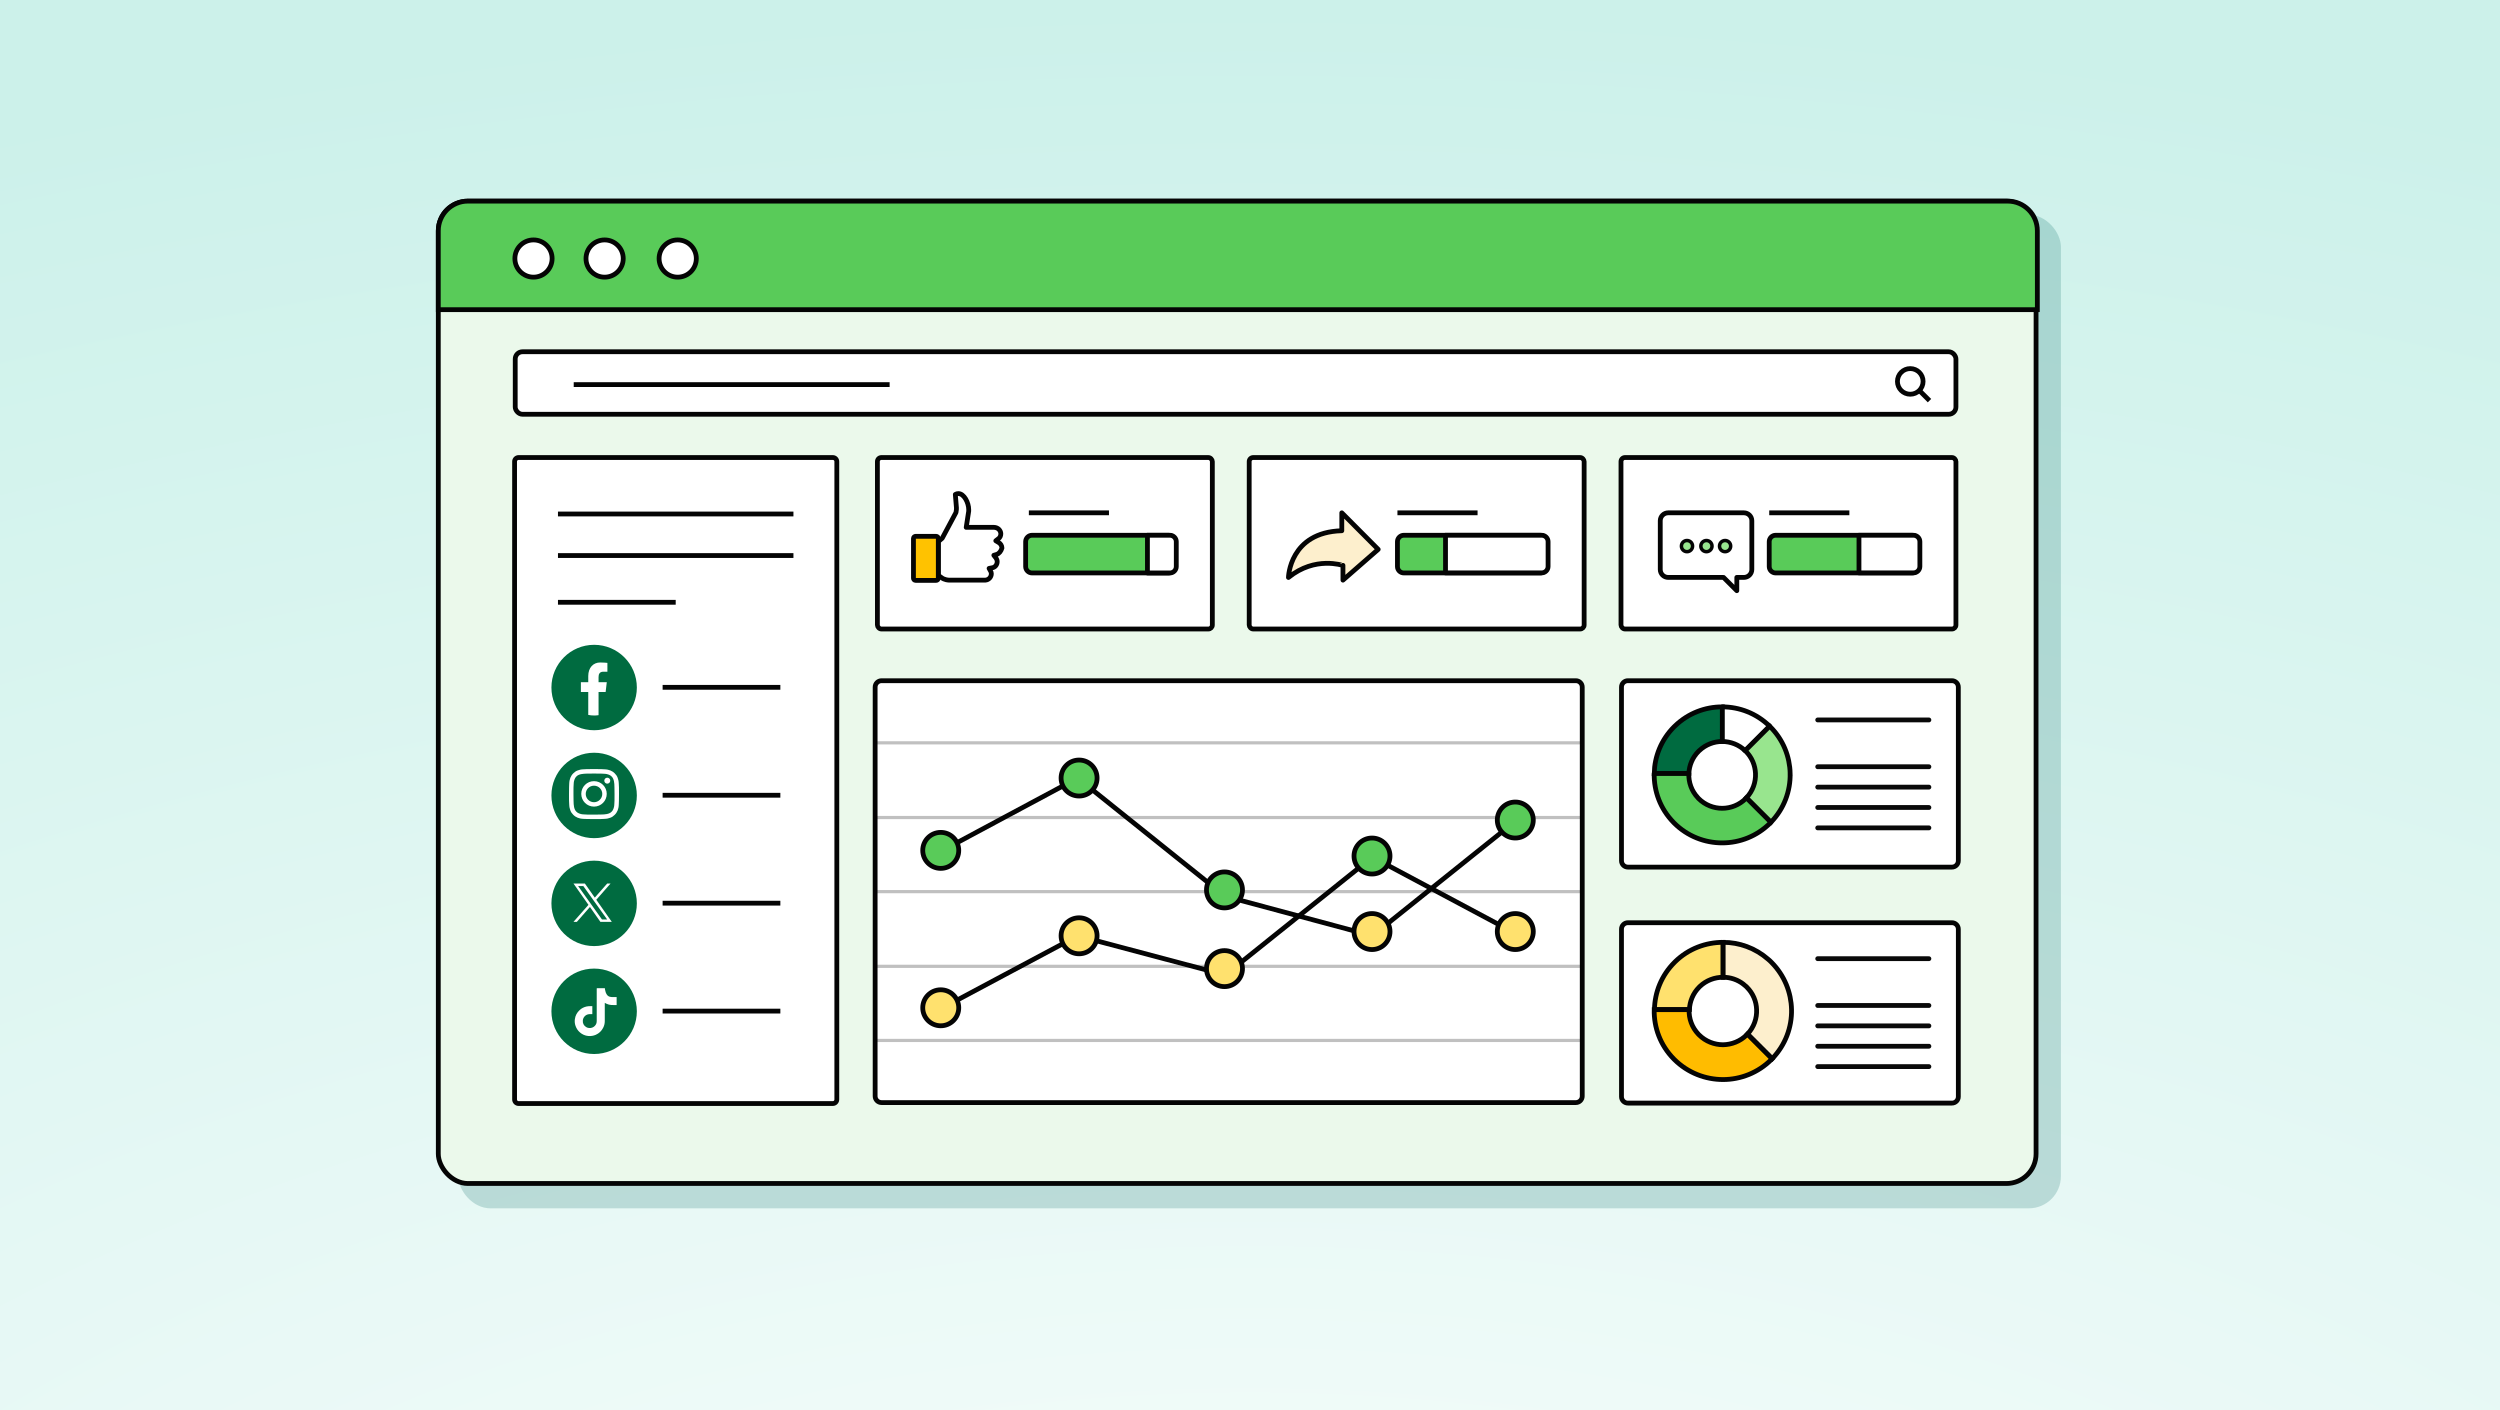 <svg xmlns="http://www.w3.org/2000/svg" width="780" height="440" viewBox="0 0 780 440" fill="none"><rect x="0" y="0" width="780" height="440" fill="#808080" stroke="none"/><rect width="780" height="440" fill="url(#paint0_radial_46601_43)"></rect><rect opacity="0.2" x="143" y="67" width="500" height="310" rx="10" fill="#026661"></rect><rect x="136.75" y="62.75" width="498.5" height="306.5" rx="9.25" fill="#EBF9EB" stroke="#040404" stroke-width="1.5"></rect><path d="M136.75 72C136.75 66.891 140.891 62.75 146 62.75H626.401C631.509 62.75 635.651 66.891 635.651 72V96.61H136.75V72Z" fill="#59CB59" stroke="#040404" stroke-width="1.5"></path><path d="M166.451 86.474C169.659 86.474 172.259 83.874 172.259 80.666C172.259 77.459 169.659 74.858 166.451 74.858C163.244 74.858 160.644 77.459 160.644 80.666C160.644 83.874 163.244 86.474 166.451 86.474Z" fill="white" stroke="#040404" stroke-width="1.5" stroke-miterlimit="10"></path><path d="M188.64 86.474C191.847 86.474 194.447 83.874 194.447 80.666C194.447 77.459 191.847 74.858 188.64 74.858C185.432 74.858 182.832 77.459 182.832 80.666C182.832 83.874 185.432 86.474 188.64 86.474Z" fill="white" stroke="#040404" stroke-width="1.5" stroke-miterlimit="10"></path><path d="M211.443 86.474C214.65 86.474 217.251 83.874 217.251 80.666C217.251 77.459 214.65 74.858 211.443 74.858C208.235 74.858 205.635 77.459 205.635 80.666C205.635 83.874 208.235 86.474 211.443 86.474Z" fill="white" stroke="#040404" stroke-width="1.5" stroke-miterlimit="10"></path><path d="M491.658 212.379H275.043C273.938 212.379 273.043 213.274 273.043 214.379V342.006C273.043 343.11 273.938 344.006 275.043 344.006H491.658C492.763 344.006 493.658 343.11 493.658 342.006V214.379C493.658 213.274 492.763 212.379 491.658 212.379Z" fill="white" stroke="#040404" stroke-width="1.5" stroke-miterlimit="10"></path><g opacity="0.25"><path d="M273.26 231.766H493.659" stroke="#040404" stroke-miterlimit="10"></path><path d="M273.26 255.069H493.659" stroke="#040404" stroke-miterlimit="10"></path><path d="M273.26 278.19H493.659" stroke="#040404" stroke-miterlimit="10"></path><path d="M273.26 301.494H493.659" stroke="#040404" stroke-miterlimit="10"></path><path d="M273.26 324.619H493.659" stroke="#040404" stroke-miterlimit="10"></path></g><path d="M290.209 316.521L336.235 291.967L382.261 304.189L428.177 267.412L474.204 291.967" stroke="#040404" stroke-width="1.5" stroke-linecap="round" stroke-linejoin="round"></path><path d="M290.209 267.412L336.235 242.748L382.261 279.635L428.177 291.967L474.204 255.08" stroke="#040404" stroke-width="1.5" stroke-linecap="round" stroke-linejoin="round"></path><path d="M293.511 320.045C296.613 320.045 299.127 317.531 299.127 314.43C299.127 311.328 296.613 308.814 293.511 308.814C290.41 308.814 287.896 311.328 287.896 314.43C287.896 317.531 290.41 320.045 293.511 320.045Z" fill="#FFE16E" stroke="#040404" stroke-width="1.5" stroke-miterlimit="10"></path><path d="M336.672 297.583C339.774 297.583 342.288 295.068 342.288 291.967C342.288 288.866 339.774 286.351 336.672 286.351C333.571 286.351 331.057 288.866 331.057 291.967C331.057 295.068 333.571 297.583 336.672 297.583Z" fill="#FFE16E" stroke="#040404" stroke-width="1.5" stroke-miterlimit="10"></path><path d="M382.038 307.823C385.14 307.823 387.654 305.309 387.654 302.207C387.654 299.106 385.14 296.591 382.038 296.591C378.937 296.591 376.423 299.106 376.423 302.207C376.423 305.309 378.937 307.823 382.038 307.823Z" fill="#FFE16E" stroke="#040404" stroke-width="1.5" stroke-miterlimit="10"></path><path d="M428.065 272.698C431.167 272.698 433.681 270.183 433.681 267.082C433.681 263.981 431.167 261.466 428.065 261.466C424.964 261.466 422.45 263.981 422.45 267.082C422.45 270.183 424.964 272.698 428.065 272.698Z" fill="#59CB59" stroke="#040404" stroke-width="1.5" stroke-linecap="round" stroke-linejoin="round"></path><path d="M472.772 296.261C475.873 296.261 478.387 293.747 478.387 290.645C478.387 287.544 475.873 285.03 472.772 285.03C469.67 285.03 467.156 287.544 467.156 290.645C467.156 293.747 469.67 296.261 472.772 296.261Z" fill="#FFE16E" stroke="#040404" stroke-width="1.5" stroke-miterlimit="10"></path><path d="M293.511 270.936C296.613 270.936 299.127 268.422 299.127 265.32C299.127 262.219 296.613 259.704 293.511 259.704C290.41 259.704 287.896 262.219 287.896 265.32C287.896 268.422 290.41 270.936 293.511 270.936Z" fill="#59CB59" stroke="#040404" stroke-width="1.5" stroke-miterlimit="10"></path><path d="M336.672 248.363C339.774 248.363 342.288 245.849 342.288 242.747C342.288 239.646 339.774 237.132 336.672 237.132C333.571 237.132 331.057 239.646 331.057 242.747C331.057 245.849 333.571 248.363 336.672 248.363Z" fill="#59CB59" stroke="#040404" stroke-width="1.5" stroke-miterlimit="10"></path><path d="M382.038 283.268C385.14 283.268 387.654 280.754 387.654 277.653C387.654 274.551 385.14 272.037 382.038 272.037C378.937 272.037 376.423 274.551 376.423 277.653C376.423 280.754 378.937 283.268 382.038 283.268Z" fill="#59CB59" stroke="#040404" stroke-width="1.5" stroke-miterlimit="10"></path><path d="M428.065 296.261C431.167 296.261 433.681 293.747 433.681 290.645C433.681 287.544 431.167 285.03 428.065 285.03C424.964 285.03 422.45 287.544 422.45 290.645C422.45 293.747 424.964 296.261 428.065 296.261Z" fill="#FFE16E" stroke="#040404" stroke-width="1.5" stroke-miterlimit="10"></path><path d="M472.772 261.466C475.873 261.466 478.387 258.952 478.387 255.85C478.387 252.749 475.873 250.235 472.772 250.235C469.67 250.235 467.156 252.749 467.156 255.85C467.156 258.952 469.67 261.466 472.772 261.466Z" fill="#59CB59" stroke="#040404" stroke-width="1.5" stroke-miterlimit="10"></path><path d="M160.55 144C160.55 143.31 161.11 142.75 161.8 142.75H259.836C260.527 142.75 261.086 143.31 261.086 144V343.052C261.086 343.742 260.527 344.302 259.836 344.302H161.8C161.11 344.302 160.55 343.742 160.55 343.052V144Z" fill="white" stroke="#040404" stroke-width="1.5"></path><path d="M206.737 214.446H243.47" stroke="#040404" stroke-width="1.5"></path><path d="M206.737 248.118H243.47" stroke="#040404" stroke-width="1.5"></path><path d="M206.737 281.79H243.47" stroke="#040404" stroke-width="1.5"></path><path d="M206.737 315.462H243.47" stroke="#040404" stroke-width="1.5"></path><circle cx="185.371" cy="214.508" r="13.327" fill="#006B40"></circle><path d="M188.959 215.913L189.316 212.845H186.75V211.233C186.75 210.34 187.071 209.576 188.222 209.576L189.508 209.575V206.817C189.048 206.779 188.247 206.696 187.234 206.696C185.118 206.696 183.534 208.288 183.534 210.927V212.845H181.236V215.913H183.534V223.051C184.129 223.173 184.743 223.239 185.372 223.239C185.84 223.239 186.3 223.202 186.75 223.133V215.913H188.959Z" fill="white"></path><circle cx="185.371" cy="248.18" r="13.327" fill="#006B40"></circle><path d="M185.329 241.35C187.4 241.35 187.633 241.35 188.457 241.413C189.218 241.435 189.641 241.582 189.916 241.688C190.275 241.815 190.55 241.984 190.825 242.259C191.099 242.534 191.269 242.787 191.395 243.168C191.501 243.443 191.607 243.844 191.67 244.626C191.691 245.451 191.734 245.704 191.734 247.755C191.734 249.805 191.734 250.059 191.67 250.883C191.649 251.644 191.501 252.067 191.395 252.342C191.269 252.701 191.099 252.976 190.825 253.251C190.55 253.525 190.296 253.694 189.916 253.821C189.641 253.927 189.239 254.033 188.457 254.096C187.633 254.117 187.379 254.159 185.329 254.159C183.279 254.159 183.025 254.159 182.2 254.096C181.44 254.075 181.017 253.927 180.742 253.821C180.383 253.694 180.108 253.525 179.833 253.251C179.558 252.976 179.389 252.722 179.262 252.342C179.157 252.067 179.051 251.665 178.988 250.883C178.966 250.059 178.924 249.805 178.924 247.755C178.924 245.704 178.924 245.451 178.988 244.626C179.009 243.865 179.157 243.443 179.262 243.168C179.389 242.808 179.558 242.534 179.833 242.259C180.108 241.984 180.362 241.815 180.742 241.688C181.017 241.582 181.418 241.477 182.2 241.413C183.004 241.35 183.257 241.35 185.329 241.35ZM185.329 239.955C183.215 239.955 182.983 239.955 182.116 240.018C181.292 240.039 180.721 240.187 180.235 240.378C179.706 240.568 179.305 240.843 178.861 241.287C178.417 241.73 178.184 242.132 177.952 242.661C177.762 243.147 177.614 243.739 177.592 244.542C177.571 245.366 177.529 245.641 177.529 247.755C177.529 249.868 177.529 250.101 177.592 250.968C177.614 251.792 177.762 252.363 177.952 252.849C178.142 253.377 178.417 253.779 178.861 254.223C179.305 254.667 179.706 254.899 180.235 255.132C180.721 255.322 181.313 255.47 182.116 255.491C182.94 255.512 183.215 255.554 185.329 255.554C187.443 255.554 187.675 255.554 188.542 255.491C189.366 255.47 189.937 255.322 190.423 255.132C190.952 254.942 191.353 254.667 191.797 254.223C192.241 253.779 192.473 253.377 192.706 252.849C192.896 252.363 193.044 251.771 193.065 250.968C193.086 250.143 193.129 249.868 193.129 247.755C193.129 245.641 193.129 245.408 193.065 244.542C193.044 243.717 192.896 243.147 192.706 242.661C192.516 242.132 192.241 241.73 191.797 241.287C191.353 240.843 190.952 240.61 190.423 240.378C189.937 240.187 189.345 240.039 188.542 240.018C187.675 239.955 187.443 239.955 185.329 239.955Z" fill="white"></path><path d="M185.33 243.718C183.132 243.718 181.356 245.493 181.356 247.692C181.356 249.89 183.132 251.665 185.33 251.665C187.529 251.665 189.304 249.89 189.304 247.692C189.304 245.493 187.529 243.718 185.33 243.718ZM185.33 250.292C183.914 250.292 182.752 249.15 182.752 247.713C182.752 246.275 183.893 245.134 185.33 245.134C186.768 245.134 187.909 246.275 187.909 247.713C187.909 249.129 186.747 250.292 185.33 250.292Z" fill="white"></path><path d="M189.471 244.5C189.984 244.5 190.401 244.083 190.401 243.569C190.401 243.056 189.984 242.639 189.471 242.639C188.957 242.639 188.541 243.056 188.541 243.569C188.541 244.083 188.957 244.5 189.471 244.5Z" fill="white"></path><circle cx="185.371" cy="281.852" r="13.327" fill="#006B40"></circle><path d="M186.043 280.727L190.491 275.667H189.438L185.574 280.059L182.49 275.667H178.93L183.595 282.31L178.93 287.616H179.984L184.061 282.978L187.319 287.616H190.879L186.04 280.727H186.043ZM184.599 282.369L184.128 281.707L180.366 276.443H181.986L185.022 280.69L185.493 281.353L189.438 286.874H187.817L184.599 282.369Z" fill="white"></path><circle cx="185.371" cy="315.524" r="13.327" fill="#006B40"></circle><path d="M186.227 308.319C187.056 308.319 187.886 308.319 188.716 308.319C188.74 308.461 188.74 308.603 188.763 308.746C188.858 309.315 189.024 309.836 189.332 310.31C189.569 310.666 189.901 310.903 190.304 310.998C190.707 311.116 191.11 311.093 191.513 311.093C191.798 311.093 192.106 311.093 192.39 311.093C192.39 311.922 192.39 312.752 192.39 313.582C192.224 313.582 192.082 313.582 191.916 313.582C191.513 313.582 191.11 313.582 190.707 313.558C190.209 313.534 189.759 313.392 189.309 313.203C189.095 313.108 188.906 313.013 188.692 312.894C188.692 312.918 188.692 312.965 188.692 312.989C188.692 314.862 188.692 316.735 188.692 318.584C188.692 319.319 188.526 320.03 188.171 320.694C187.673 321.666 186.914 322.401 185.895 322.851C185.136 323.183 184.354 323.302 183.524 323.231C182.552 323.136 181.675 322.756 180.94 322.116C180.3 321.571 179.85 320.884 179.565 320.078C179.328 319.414 179.257 318.703 179.352 318.015C179.494 316.853 180.015 315.905 180.869 315.123C181.462 314.578 182.173 314.222 182.979 314.032C183.406 313.937 183.856 313.914 184.283 313.914C184.449 313.914 184.615 313.914 184.804 313.914C184.804 314.743 184.804 315.573 184.804 316.403C184.638 316.403 184.449 316.403 184.283 316.403C184.022 316.403 183.737 316.403 183.477 316.474C182.576 316.687 181.912 317.47 181.841 318.394C181.77 319.271 182.125 319.959 182.86 320.433C183.145 320.623 183.477 320.718 183.809 320.741C184.496 320.789 185.089 320.575 185.563 320.101C186.013 319.651 186.203 319.106 186.179 318.465C186.179 318.015 186.179 317.588 186.179 317.138C186.179 316.711 186.179 316.261 186.179 315.834C186.179 315.407 186.179 314.957 186.179 314.53C186.179 314.103 186.179 313.653 186.179 313.226C186.179 312.8 186.179 312.349 186.179 311.922C186.179 311.496 186.179 311.045 186.179 310.619C186.179 310.192 186.179 309.741 186.179 309.315C186.179 309.006 186.179 308.698 186.179 308.39C186.227 308.414 186.227 308.366 186.227 308.319Z" fill="white"></path><path d="M174.085 160.366H247.552" stroke="#040404" stroke-width="1.5"></path><path d="M174.086 173.331H247.552" stroke="#040404" stroke-width="1.5"></path><path d="M174.086 187.916H210.819" stroke="#040404" stroke-width="1.5"></path><rect x="160.75" y="109.75" width="449.5" height="19.5" rx="2.25" fill="white" stroke="#040404" stroke-width="1.5"></rect><path d="M602 125L599 122" stroke="#040404" stroke-width="1.5" stroke-linejoin="round"></path><path d="M596 123C598.209 123 600 121.209 600 119C600 116.791 598.209 115 596 115C593.791 115 592 116.791 592 119C592 121.209 593.791 123 596 123Z" stroke="#040404" stroke-width="1.5" stroke-linejoin="round"></path><path d="M179 120H277.562" stroke="#040404" stroke-width="1.5" stroke-linejoin="round"></path><path d="M609 212.379H507.903C506.798 212.379 505.903 213.274 505.903 214.379V268.54C505.903 269.644 506.798 270.54 507.903 270.54H609C610.105 270.54 611 269.644 611 268.54V214.379C611 213.274 610.105 212.379 609 212.379Z" fill="white" stroke="#040404" stroke-width="1.5" stroke-miterlimit="10"></path><g opacity="0.98"><path d="M567.125 239.228H601.817" stroke="#040404" stroke-width="1.5" stroke-linecap="round"></path><path d="M567.125 224.623H601.817" stroke="#040404" stroke-width="1.5" stroke-linecap="round"></path><path d="M567.125 245.584H601.817" stroke="#040404" stroke-width="1.5" stroke-linecap="round"></path><path d="M567.125 251.939H601.817" stroke="#040404" stroke-width="1.5" stroke-linecap="round"></path><path d="M567.125 258.295H601.817" stroke="#040404" stroke-width="1.5" stroke-linecap="round"></path></g><path d="M526.926 241.34C527.028 238.815 528.033 236.325 529.956 234.396C530.035 234.316 530.12 234.248 530.205 234.169C532.219 232.28 534.795 231.332 537.376 231.344V220.542C532.032 220.531 526.688 222.527 522.564 226.527C522.484 226.607 522.399 226.68 522.32 226.76C518.286 230.793 516.221 236.052 516.113 241.34H526.921H526.926Z" fill="#006B40" stroke="#040404" stroke-width="1.5" stroke-miterlimit="10"></path><path d="M544.495 234.218L552.137 226.577C548.03 222.571 542.708 220.557 537.375 220.546V231.348C539.94 231.359 542.498 232.323 544.495 234.218Z" fill="white" stroke="#040404" stroke-width="1.5" stroke-linecap="round" stroke-linejoin="round"></path><path d="M537.368 262.983C542.78 262.972 548.192 260.901 552.322 256.771C552.402 256.691 552.476 256.606 552.555 256.527L544.913 248.885C544.834 248.964 544.766 249.055 544.686 249.135C542.667 251.154 540.017 252.17 537.368 252.187C534.685 252.198 531.995 251.183 529.947 249.135C529.885 249.072 529.828 249.004 529.772 248.936C527.758 246.814 526.81 244.063 526.918 241.34H516.111C516.003 246.826 518.005 252.351 522.135 256.578C522.198 256.64 522.255 256.708 522.317 256.771C526.475 260.929 531.922 263 537.374 262.983H537.368Z" fill="#59CB59" stroke="#040404" stroke-width="1.5" stroke-linecap="round" stroke-linejoin="round"></path><path d="M558.528 241.34C558.42 236.052 556.361 230.793 552.322 226.76C552.259 226.697 552.191 226.641 552.129 226.578L544.487 234.22C544.549 234.282 544.623 234.333 544.686 234.396C546.614 236.325 547.613 238.815 547.715 241.34C547.823 244.04 546.892 246.769 544.907 248.885L552.549 256.527C556.639 252.306 558.63 246.809 558.523 241.34H558.528Z" fill="#98E58E" stroke="#040404" stroke-width="1.5" stroke-miterlimit="10"></path><path d="M609 287.886H507.903C506.798 287.886 505.903 288.781 505.903 289.886V342.167C505.903 343.272 506.798 344.167 507.903 344.167H609C610.105 344.167 611 343.272 611 342.167V289.886C611 288.781 610.105 287.886 609 287.886Z" fill="white" stroke="#040404" stroke-width="1.5" stroke-miterlimit="10"></path><g opacity="0.98"><path d="M567.125 313.715H601.817" stroke="#040404" stroke-width="1.5" stroke-linecap="round"></path><path d="M567.125 299.11H601.817" stroke="#040404" stroke-width="1.5" stroke-linecap="round"></path><path d="M567.125 320.07H601.817" stroke="#040404" stroke-width="1.5" stroke-linecap="round"></path><path d="M567.125 326.426H601.817" stroke="#040404" stroke-width="1.5" stroke-linecap="round"></path><path d="M567.125 332.782H601.817" stroke="#040404" stroke-width="1.5" stroke-linecap="round"></path></g><path d="M527.09 314.984C527.207 312.445 528.223 309.906 530.137 307.992C530.215 307.914 530.293 307.836 530.371 307.757C532.402 305.843 535.02 304.906 537.598 304.906V294.008C532.207 294.008 526.817 296 522.676 300.023C522.598 300.101 522.52 300.18 522.442 300.258C518.38 304.32 516.27 309.632 516.192 314.984H527.09Z" fill="#FFE16E" stroke="#040404" stroke-width="1.5" stroke-miterlimit="10"></path><path d="M537.595 336.819C543.063 336.819 548.532 334.71 552.672 330.57C552.75 330.491 552.829 330.413 552.907 330.335L545.212 322.64C545.134 322.718 545.055 322.796 544.977 322.874C542.946 324.906 540.251 325.921 537.595 325.96C534.9 325.96 532.165 324.945 530.095 322.874C530.017 322.796 529.978 322.757 529.9 322.679C527.869 320.531 526.892 317.757 527.009 315.023H516.111C515.994 320.57 518.025 326.117 522.205 330.374C522.283 330.452 522.322 330.491 522.4 330.57C526.619 334.749 532.126 336.819 537.595 336.819Z" fill="#FFBC00" stroke="#040404" stroke-width="1.5" stroke-miterlimit="10"></path><path d="M558.957 314.984C558.84 309.632 556.77 304.359 552.707 300.258C552.629 300.18 552.59 300.14 552.512 300.062C552.512 300.062 551.926 299.476 551.653 299.281C547.629 295.766 542.629 294.008 537.63 294.008V304.906C539.895 304.906 542.122 305.648 543.997 307.093C544.036 307.093 544.036 307.132 544.075 307.171C544.192 307.25 544.27 307.328 544.387 307.445C544.426 307.484 544.465 307.523 544.504 307.523C544.622 307.601 544.7 307.718 544.817 307.796C544.895 307.875 544.934 307.914 545.012 307.992C546.965 309.945 547.981 312.445 548.059 314.984C548.176 317.718 547.239 320.452 545.247 322.601L552.942 330.296C557.043 326.038 559.074 320.491 558.957 314.984Z" fill="#FDEFCD" stroke="#040404" stroke-width="1.5" stroke-miterlimit="10"></path><rect x="273.75" y="142.75" width="104.5" height="53.5" rx="1.25" fill="white" stroke="#040404" stroke-width="1.5"></rect><path d="M321 160H346" stroke="#040404" stroke-width="1.5"></path><path d="M310.95 172.985L310.079 173.246L310.689 174.03C310.95 174.378 311.124 174.814 311.124 175.249C311.124 176.207 310.427 177.078 309.47 177.165L308.599 177.339L309.034 178.123C309.208 178.384 309.295 178.732 309.295 178.994C309.295 180.039 308.512 180.91 307.467 180.997H296.058C296.058 180.997 294.665 180.997 293.62 180.126C293.359 179.952 293.184 179.777 293.01 179.69L292.749 179.603V168.979L293.968 167.934L297.974 160.444C298.148 160.183 298.323 159.835 298.323 159.486C298.41 159.138 298.41 158.79 298.41 158.441L298.061 154.261C298.323 154.087 298.671 154 299.019 154C300.761 154 302.241 156.787 302.241 159.051C302.241 159.399 302.241 159.661 302.154 160.009L301.458 164.537H310.166C310.689 164.537 311.298 164.799 311.647 165.147C311.995 165.495 312.256 166.018 312.256 166.54C312.256 167.15 311.995 167.76 311.472 168.108L310.689 168.718L311.56 169.24C312.169 169.588 312.605 170.285 312.605 170.982C312.343 171.94 311.734 172.723 310.95 172.985Z" fill="white" stroke="#040404" stroke-width="1.5" stroke-miterlimit="10" stroke-linejoin="round"></path><path d="M285.697 167.327H292.054C292.489 167.327 292.751 167.675 292.751 168.023V180.39C292.751 180.825 292.402 181.086 292.054 181.086H285.697C285.261 181.086 285 180.738 285 180.39V168.023C285 167.588 285.348 167.327 285.697 167.327Z" fill="#FFC200" stroke="#040404" stroke-width="1.5" stroke-miterlimit="10"></path><path d="M364.572 167H322C320.895 167 320 167.895 320 169V176.76C320 177.865 320.895 178.76 322 178.76H364.572C365.676 178.76 366.572 177.865 366.572 176.76V169C366.572 167.895 365.676 167 364.572 167Z" fill="#59CB59" stroke="#040404" stroke-width="1.5" stroke-miterlimit="10"></path><path d="M365 167H358V178.765H365C366.105 178.765 367 177.869 367 176.765V169C367 167.895 366.105 167 365 167Z" fill="white" stroke="#040404" stroke-width="1.5" stroke-linecap="round" stroke-linejoin="round"></path><rect x="389.75" y="142.75" width="104.5" height="53.5" rx="1.25" fill="white" stroke="#040404" stroke-width="1.5"></rect><path d="M436 160H461" stroke="#040404" stroke-width="1.5"></path><path d="M402 180.169C402 180.169 402.289 166.043 418.641 165.59V160L430 171.406L419.003 181V176.392C418.93 176.468 410.393 173.37 402 180.169Z" fill="#FDEFCD" stroke="#040404" stroke-width="1.5" stroke-miterlimit="10" stroke-linejoin="round"></path><path d="M480.572 167H438C436.895 167 436 167.895 436 169V176.76C436 177.865 436.895 178.76 438 178.76H480.572C481.676 178.76 482.572 177.865 482.572 176.76V169C482.572 167.895 481.676 167 480.572 167Z" fill="#59CB59" stroke="#040404" stroke-width="1.5" stroke-miterlimit="10"></path><path d="M481 167H451V178.735H481C482.105 178.735 483 177.84 483 176.735V169C483 167.895 482.105 167 481 167Z" fill="white" stroke="#040404" stroke-width="1.5" stroke-linecap="round" stroke-linejoin="round"></path><rect x="505.75" y="142.75" width="104.5" height="53.5" rx="1.25" fill="white" stroke="#040404" stroke-width="1.5"></rect><path d="M552 160H577" stroke="#040404" stroke-width="1.5"></path><path d="M520.474 160H544.096C545.464 160 546.57 161.106 546.57 162.474V177.679C546.57 179.047 545.464 180.153 544.096 180.153H541.883V184.293L537.743 180.153H520.474C519.107 180.153 518 179.047 518 177.679V162.474C518 161.106 519.107 160 520.474 160Z" fill="white" stroke="#040404" stroke-width="1.5" stroke-linecap="round" stroke-linejoin="round"></path><path d="M526.342 172.128C527.306 172.128 528.087 171.347 528.087 170.383C528.087 169.419 527.306 168.637 526.342 168.637C525.378 168.637 524.597 169.419 524.597 170.383C524.597 171.347 525.378 172.128 526.342 172.128Z" fill="#98E58E" stroke="#040404" stroke-width="1.092" stroke-miterlimit="10"></path><path d="M532.407 172.128C533.371 172.128 534.153 171.347 534.153 170.383C534.153 169.419 533.371 168.637 532.407 168.637C531.443 168.637 530.662 169.419 530.662 170.383C530.662 171.347 531.443 172.128 532.407 172.128Z" fill="#98E58E" stroke="#040404" stroke-width="1.092" stroke-miterlimit="10"></path><path d="M538.228 172.128C539.192 172.128 539.974 171.347 539.974 170.383C539.974 169.419 539.192 168.637 538.228 168.637C537.264 168.637 536.483 169.419 536.483 170.383C536.483 171.347 537.264 172.128 538.228 172.128Z" fill="#98E58E" stroke="#040404" stroke-width="1.092" stroke-miterlimit="10"></path><path d="M596.572 167H554C552.895 167 552 167.895 552 169V176.76C552 177.865 552.895 178.76 554 178.76H596.572C597.676 178.76 598.572 177.865 598.572 176.76V169C598.572 167.895 597.676 167 596.572 167Z" fill="#59CB59" stroke="#040404" stroke-width="1.5" stroke-miterlimit="10"></path><path d="M597 167H580V178.73H597C598.105 178.73 599 177.835 599 176.73V169C599 167.895 598.105 167 597 167Z" fill="white" stroke="#040404" stroke-width="1.5" stroke-linecap="round" stroke-linejoin="round"></path><defs><radialGradient id="paint0_radial_46601_43" cx="0" cy="0" r="1" gradientUnits="userSpaceOnUse" gradientTransform="translate(390 640.5) rotate(90) scale(640 1134.55)"><stop stop-color="white"></stop><stop offset="1" stop-color="#CCF1EA"></stop></radialGradient></defs></svg>